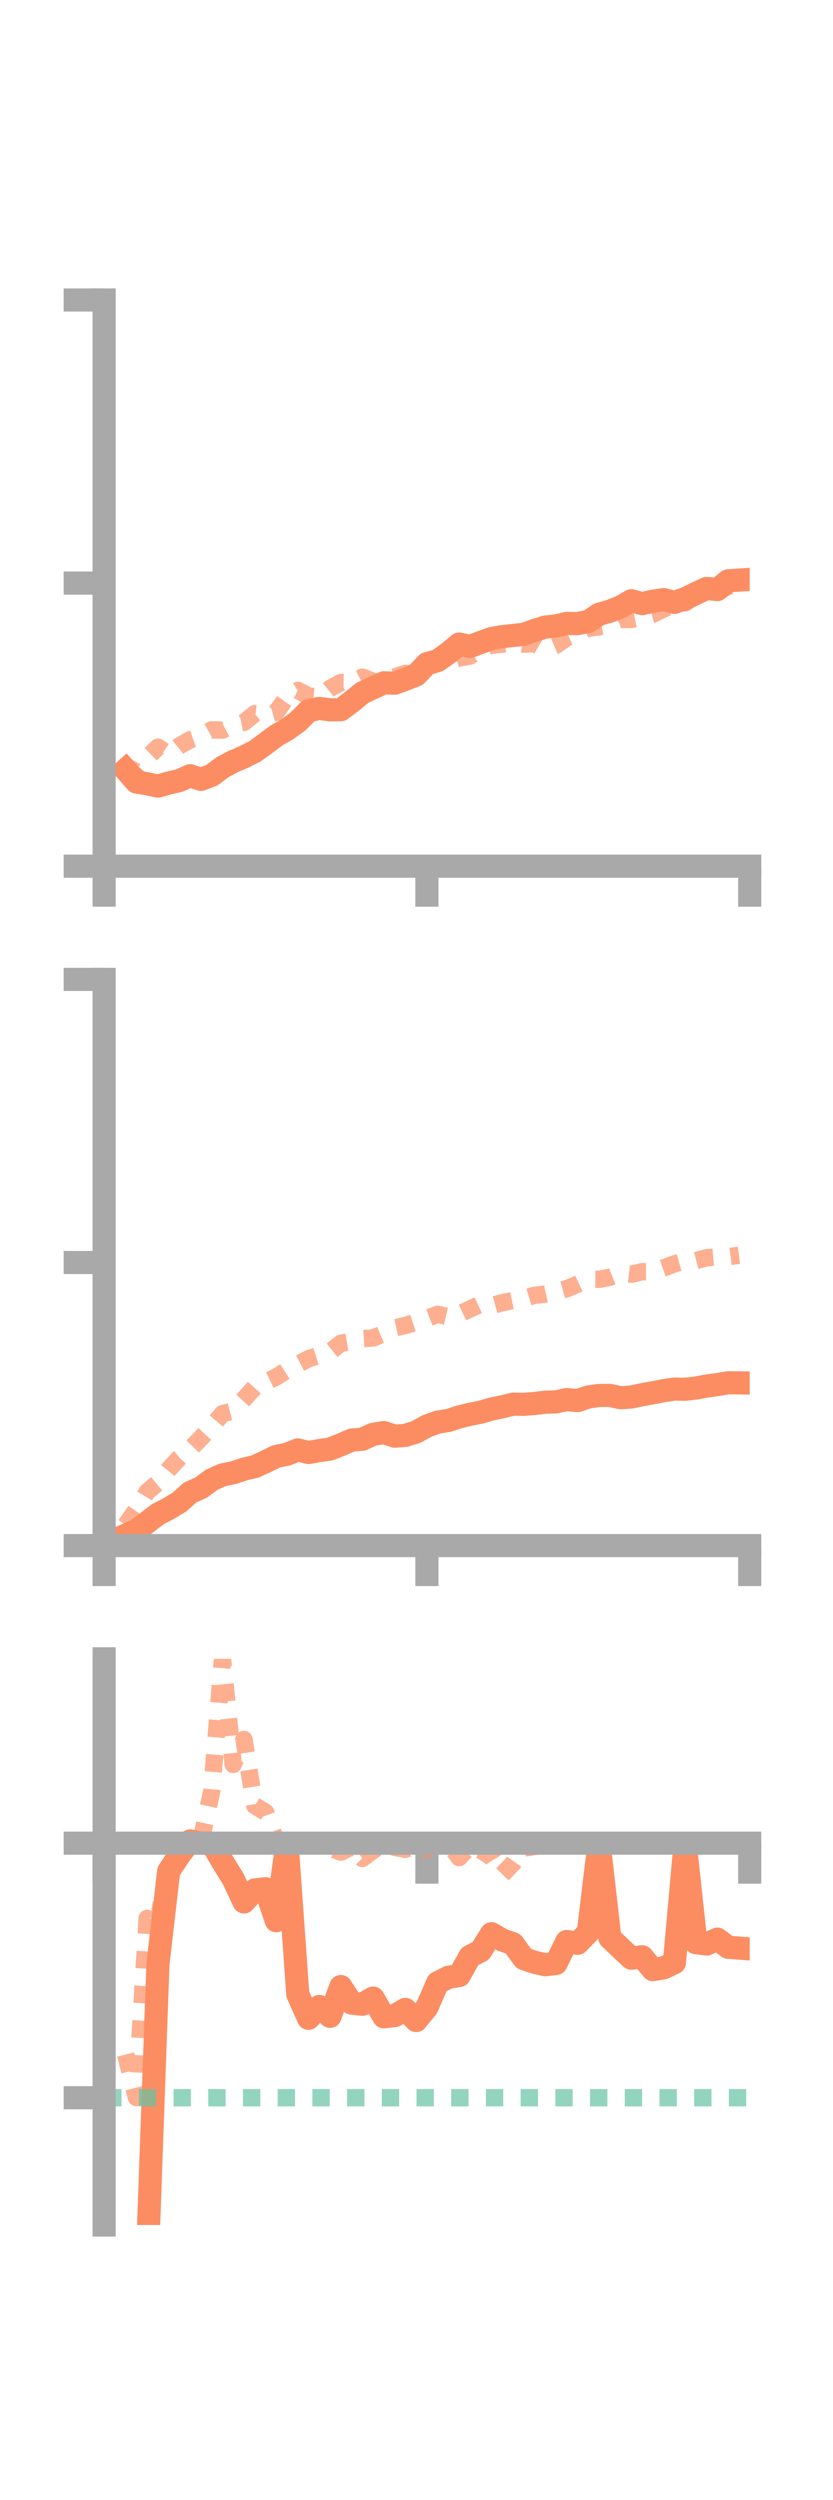 <?xml version="1.0" encoding="utf-8" standalone="no"?>
<!DOCTYPE svg PUBLIC "-//W3C//DTD SVG 1.1//EN"
  "http://www.w3.org/Graphics/SVG/1.1/DTD/svg11.dtd">
<!-- Created with matplotlib (https://matplotlib.org/) -->
<svg height="216pt" version="1.1" viewBox="0 0 72 216" width="72pt" xmlns="http://www.w3.org/2000/svg" xmlns:xlink="http://www.w3.org/1999/xlink">
 <defs>
  <style type="text/css">*{stroke-linecap:butt;stroke-linejoin:round;}</style>
 </defs>
 <g id="figure_1">
  <g id="patch_1">
   <path d="M 0 216 
L 72 216 
L 72 0 
L 0 0 
z
" style="fill:none;"/>
  </g>
  <g id="axes_1">
   <g id="patch_2">
    <path d="M 9 74.838 
L 64.8 74.838 
L 64.8 25.92 
L 9 25.92 
z
" style="fill:none;"/>
   </g>
   <g id="matplotlib.axis_1">
    <g id="xtick_1">
     <g id="line2d_1">
      <defs>
       <path d="M 0 0 
L 0 3.5 
" id="m23113449b5" style="stroke:#a9a9a9;stroke-width:2;"/>
      </defs>
      <g>
       <use style="fill:#a9a9a9;stroke:#a9a9a9;stroke-width:2;" x="9" xlink:href="#m23113449b5" y="74.838"/>
      </g>
     </g>
    </g>
    <g id="xtick_2">
     <g id="line2d_2">
      <g>
       <use style="fill:#a9a9a9;stroke:#a9a9a9;stroke-width:2;" x="36.9" xlink:href="#m23113449b5" y="74.838"/>
      </g>
     </g>
    </g>
    <g id="xtick_3">
     <g id="line2d_3">
      <g>
       <use style="fill:#a9a9a9;stroke:#a9a9a9;stroke-width:2;" x="64.8" xlink:href="#m23113449b5" y="74.838"/>
      </g>
     </g>
    </g>
   </g>
   <g id="matplotlib.axis_2">
    <g id="ytick_1">
     <g id="line2d_4">
      <defs>
       <path d="M 0 0 
L -3.5 0 
" id="m48d1982376" style="stroke:#a9a9a9;stroke-width:2;"/>
      </defs>
      <g>
       <use style="fill:#a9a9a9;stroke:#a9a9a9;stroke-width:2;" x="9" xlink:href="#m48d1982376" y="74.838"/>
      </g>
     </g>
    </g>
    <g id="ytick_2">
     <g id="line2d_5">
      <g>
       <use style="fill:#a9a9a9;stroke:#a9a9a9;stroke-width:2;" x="9" xlink:href="#m48d1982376" y="50.379"/>
      </g>
     </g>
    </g>
    <g id="ytick_3">
     <g id="line2d_6">
      <g>
       <use style="fill:#a9a9a9;stroke:#a9a9a9;stroke-width:2;" x="9" xlink:href="#m48d1982376" y="25.92"/>
      </g>
     </g>
    </g>
   </g>
   <g id="line2d_7">
    <path clip-path="url(#ped11818f1d)" d="M 10.86 66.51 
L 11.79 67.562 
L 12.72 67.719 
L 13.65 67.92 
L 14.58 67.652 
L 15.51 67.437 
L 16.44 67.023 
L 17.37 67.34 
L 18.3 66.987 
L 19.23 66.289 
L 20.16 65.797 
L 21.09 65.396 
L 22.02 64.926 
L 22.95 64.253 
L 23.88 63.555 
L 24.81 63.018 
L 25.74 62.352 
L 26.67 61.41 
L 27.6 61.21 
L 28.53 61.33 
L 29.46 61.321 
L 30.39 60.627 
L 31.32 59.859 
L 32.25 59.432 
L 33.18 58.993 
L 34.11 59.028 
L 35.04 58.691 
L 35.97 58.324 
L 36.9 57.345 
L 37.83 57.075 
L 38.76 56.419 
L 39.69 55.646 
L 40.62 55.854 
L 41.55 55.509 
L 42.48 55.168 
L 43.41 55.002 
L 44.34 54.906 
L 45.27 54.808 
L 46.2 54.466 
L 47.13 54.18 
L 48.06 54.082 
L 48.99 53.865 
L 49.92 53.88 
L 50.85 53.694 
L 51.78 53.073 
L 52.71 52.808 
L 53.64 52.442 
L 54.57 51.905 
L 55.5 52.155 
L 56.43 51.947 
L 57.36 51.805 
L 58.29 52.043 
L 59.22 51.728 
L 60.15 51.272 
L 61.08 50.839 
L 62.01 50.94 
L 62.94 50.184 
L 63.87 50.121 
" style="fill:none;stroke:#fc8d62;stroke-linecap:square;stroke-width:2;"/>
   </g>
   <g id="line2d_8">
    <path clip-path="url(#ped11818f1d)" d="M 10.86 66.208 
L 11.79 66.681 
L 12.72 65.465 
L 13.65 64.558 
L 14.58 65.176 
L 15.51 64.434 
L 16.44 63.917 
L 17.37 63.59 
L 18.3 63.056 
L 19.23 63.085 
L 20.16 62.588 
L 21.09 62.416 
L 22.02 61.665 
L 22.95 61.773 
L 23.88 61.528 
L 24.81 60.227 
L 25.74 59.648 
L 26.67 60.129 
L 27.6 60.236 
L 28.53 59.478 
L 29.46 58.969 
L 30.39 58.986 
L 31.32 58.506 
L 32.25 58.863 
L 33.18 58.647 
L 34.11 58.487 
L 35.04 58.18 
L 35.97 58.224 
L 36.9 57.638 
L 37.83 56.907 
L 38.76 57.17 
L 39.69 56.842 
L 40.62 56.687 
L 41.55 56.066 
L 42.48 55.747 
L 43.41 55.654 
L 44.34 55.524 
L 45.27 55.654 
L 46.2 55.603 
L 47.13 56.154 
L 48.06 55.752 
L 48.99 55.101 
L 49.92 54.691 
L 50.85 54.27 
L 51.78 54.162 
L 52.71 53.961 
L 53.64 53.518 
L 54.57 53.526 
L 55.5 53.327 
L 56.43 53.074 
L 57.36 52.61 
L 58.29 52.167 
L 59.22 52.094 
L 60.15 51.446 
L 61.08 51.021 
L 62.01 51.079 
L 62.94 50.661 
L 63.87 50.503 
" style="fill:none;stroke:#fc8d62;stroke-dasharray:1.5,1.5;stroke-dashoffset:0;stroke-opacity:0.7;stroke-width:1.5;"/>
   </g>
   <g id="patch_3">
    <path d="M 9 74.838 
L 9 25.92 
" style="fill:none;stroke:#a9a9a9;stroke-linecap:square;stroke-linejoin:miter;stroke-width:2;"/>
   </g>
   <g id="patch_4">
    <path d="M 64.8 74.838 
L 64.8 25.92 
" style="fill:none;"/>
   </g>
   <g id="patch_5">
    <path d="M 9 74.838 
L 64.8 74.838 
" style="fill:none;stroke:#a9a9a9;stroke-linecap:square;stroke-linejoin:miter;stroke-width:2;"/>
   </g>
   <g id="patch_6">
    <path d="M 9 25.92 
L 64.8 25.92 
" style="fill:none;"/>
   </g>
  </g>
  <g id="axes_2">
   <g id="patch_7">
    <path d="M 9 133.539 
L 64.8 133.539 
L 64.8 84.621 
L 9 84.621 
z
" style="fill:none;"/>
   </g>
   <g id="matplotlib.axis_3">
    <g id="xtick_4">
     <g id="line2d_9">
      <g>
       <use style="fill:#a9a9a9;stroke:#a9a9a9;stroke-width:2;" x="9" xlink:href="#m23113449b5" y="133.539"/>
      </g>
     </g>
    </g>
    <g id="xtick_5">
     <g id="line2d_10">
      <g>
       <use style="fill:#a9a9a9;stroke:#a9a9a9;stroke-width:2;" x="36.9" xlink:href="#m23113449b5" y="133.539"/>
      </g>
     </g>
    </g>
    <g id="xtick_6">
     <g id="line2d_11">
      <g>
       <use style="fill:#a9a9a9;stroke:#a9a9a9;stroke-width:2;" x="64.8" xlink:href="#m23113449b5" y="133.539"/>
      </g>
     </g>
    </g>
   </g>
   <g id="matplotlib.axis_4">
    <g id="ytick_4">
     <g id="line2d_12">
      <g>
       <use style="fill:#a9a9a9;stroke:#a9a9a9;stroke-width:2;" x="9" xlink:href="#m48d1982376" y="133.539"/>
      </g>
     </g>
    </g>
    <g id="ytick_5">
     <g id="line2d_13">
      <g>
       <use style="fill:#a9a9a9;stroke:#a9a9a9;stroke-width:2;" x="9" xlink:href="#m48d1982376" y="109.08"/>
      </g>
     </g>
    </g>
    <g id="ytick_6">
     <g id="line2d_14">
      <g>
       <use style="fill:#a9a9a9;stroke:#a9a9a9;stroke-width:2;" x="9" xlink:href="#m48d1982376" y="84.621"/>
      </g>
     </g>
    </g>
   </g>
   <g id="line2d_15">
    <path clip-path="url(#p3c4b124c20)" d="M 10.86 132.643 
L 11.79 132.249 
L 12.72 131.531 
L 13.65 130.82 
L 14.58 130.342 
L 15.51 129.779 
L 16.44 128.949 
L 17.37 128.536 
L 18.3 127.853 
L 19.23 127.432 
L 20.16 127.246 
L 21.09 126.934 
L 22.02 126.716 
L 22.95 126.294 
L 23.88 125.834 
L 24.81 125.648 
L 25.74 125.276 
L 26.67 125.498 
L 27.6 125.332 
L 28.53 125.196 
L 29.46 124.83 
L 30.39 124.422 
L 31.32 124.349 
L 32.25 123.924 
L 33.18 123.775 
L 34.11 124.087 
L 35.04 124.015 
L 35.97 123.724 
L 36.9 123.208 
L 37.83 122.873 
L 38.76 122.725 
L 39.69 122.425 
L 40.62 122.194 
L 41.55 122.014 
L 42.48 121.74 
L 43.41 121.552 
L 44.34 121.321 
L 45.27 121.334 
L 46.2 121.264 
L 47.13 121.149 
L 48.06 121.123 
L 48.99 120.924 
L 49.92 121.014 
L 50.85 120.699 
L 51.78 120.569 
L 52.71 120.561 
L 53.64 120.764 
L 54.57 120.701 
L 55.5 120.503 
L 56.43 120.336 
L 57.36 120.153 
L 58.29 120.018 
L 59.22 120.034 
L 60.15 119.926 
L 61.08 119.754 
L 62.01 119.627 
L 62.94 119.469 
L 63.87 119.48 
" style="fill:none;stroke:#fc8d62;stroke-linecap:square;stroke-width:2;"/>
   </g>
   <g id="line2d_16">
    <path clip-path="url(#p3c4b124c20)" d="M 10.86 131.764 
L 11.79 130.433 
L 12.72 128.885 
L 13.65 128.113 
L 14.58 126.955 
L 15.51 125.947 
L 16.44 125.197 
L 17.37 124.246 
L 18.3 123.245 
L 19.23 122.142 
L 20.16 121.901 
L 21.09 120.886 
L 22.02 119.846 
L 22.95 119.413 
L 23.88 118.974 
L 24.81 118.372 
L 25.74 117.872 
L 26.67 117.391 
L 27.6 117.093 
L 28.53 116.805 
L 29.46 116.059 
L 30.39 115.907 
L 31.32 115.662 
L 32.25 115.603 
L 33.18 115.212 
L 34.11 114.731 
L 35.04 114.526 
L 35.97 114.222 
L 36.9 113.919 
L 37.83 113.556 
L 38.76 113.772 
L 39.69 113.547 
L 40.62 113.099 
L 41.55 112.669 
L 42.48 112.81 
L 43.41 112.554 
L 44.34 112.366 
L 45.27 112.194 
L 46.2 111.911 
L 47.13 111.814 
L 48.06 111.601 
L 48.99 111.344 
L 49.92 110.953 
L 50.85 110.527 
L 51.78 110.534 
L 52.71 110.357 
L 53.64 109.983 
L 54.57 110.095 
L 55.5 109.876 
L 56.43 109.874 
L 57.36 109.551 
L 58.29 109.201 
L 59.22 108.945 
L 60.15 108.914 
L 61.08 108.672 
L 62.01 108.594 
L 62.94 108.577 
L 63.87 108.456 
" style="fill:none;stroke:#fc8d62;stroke-dasharray:1.5,1.5;stroke-dashoffset:0;stroke-opacity:0.7;stroke-width:1.5;"/>
   </g>
   <g id="patch_8">
    <path d="M 9 133.539 
L 9 84.621 
" style="fill:none;stroke:#a9a9a9;stroke-linecap:square;stroke-linejoin:miter;stroke-width:2;"/>
   </g>
   <g id="patch_9">
    <path d="M 64.8 133.539 
L 64.8 84.621 
" style="fill:none;"/>
   </g>
   <g id="patch_10">
    <path d="M 9 133.539 
L 64.8 133.539 
" style="fill:none;stroke:#a9a9a9;stroke-linecap:square;stroke-linejoin:miter;stroke-width:2;"/>
   </g>
   <g id="patch_11">
    <path d="M 9 84.621 
L 64.8 84.621 
" style="fill:none;"/>
   </g>
  </g>
  <g id="axes_3">
   <g id="patch_12">
    <path d="M 9 192.24 
L 64.8 192.24 
L 64.8 143.322 
L 9 143.322 
z
" style="fill:none;"/>
   </g>
   <g id="matplotlib.axis_5">
    <g id="xtick_7">
     <g id="line2d_17">
      <g>
       <use style="fill:#a9a9a9;stroke:#a9a9a9;stroke-width:2;" x="9" xlink:href="#m23113449b5" y="159.251"/>
      </g>
     </g>
    </g>
    <g id="xtick_8">
     <g id="line2d_18">
      <g>
       <use style="fill:#a9a9a9;stroke:#a9a9a9;stroke-width:2;" x="36.9" xlink:href="#m23113449b5" y="159.251"/>
      </g>
     </g>
    </g>
    <g id="xtick_9">
     <g id="line2d_19">
      <g>
       <use style="fill:#a9a9a9;stroke:#a9a9a9;stroke-width:2;" x="64.8" xlink:href="#m23113449b5" y="159.251"/>
      </g>
     </g>
    </g>
   </g>
   <g id="matplotlib.axis_6">
    <g id="ytick_7">
     <g id="line2d_20">
      <g>
       <use style="fill:#a9a9a9;stroke:#a9a9a9;stroke-width:2;" x="9" xlink:href="#m48d1982376" y="159.251"/>
      </g>
     </g>
    </g>
    <g id="ytick_8">
     <g id="line2d_21">
      <g>
       <use style="fill:#a9a9a9;stroke:#a9a9a9;stroke-width:2;" x="9" xlink:href="#m48d1982376" y="181.244"/>
      </g>
     </g>
    </g>
   </g>
   <g id="line2d_22">
    <path clip-path="url(#p2040a0c017)" d="M 10.86 213.417 
L 11.79 208.786 
L 12.72 195.787 
L 13.65 169.717 
L 14.58 161.675 
L 15.51 160.268 
L 16.44 159.053 
L 17.37 159.251 
L 18.3 159.251 
L 19.23 160.841 
L 20.16 162.345 
L 21.09 164.325 
L 22.02 163.295 
L 22.95 163.188 
L 23.88 165.951 
L 24.81 159.251 
L 25.74 172.311 
L 26.67 174.384 
L 27.6 173.359 
L 28.53 174.209 
L 29.46 171.639 
L 30.39 173.07 
L 31.32 173.166 
L 32.25 172.635 
L 33.18 174.251 
L 34.11 174.152 
L 35.04 173.613 
L 35.97 174.574 
L 36.9 173.438 
L 37.83 171.308 
L 38.76 170.837 
L 39.69 170.689 
L 40.62 169.037 
L 41.55 168.556 
L 42.48 167.073 
L 43.41 167.614 
L 44.34 167.941 
L 45.27 169.218 
L 46.2 169.543 
L 47.13 169.755 
L 48.06 169.64 
L 48.99 167.744 
L 49.92 167.903 
L 50.85 166.961 
L 51.78 159.251 
L 52.71 167.433 
L 53.64 168.32 
L 54.57 169.189 
L 55.5 169.064 
L 56.43 170.176 
L 57.36 170.023 
L 58.29 169.581 
L 59.22 159.251 
L 60.15 167.846 
L 61.08 167.967 
L 62.01 167.542 
L 62.94 168.245 
L 63.87 168.315 
" style="fill:none;stroke:#fc8d62;stroke-linecap:square;stroke-width:2;"/>
   </g>
   <g id="line2d_23">
    <path clip-path="url(#p2040a0c017)" d="M 10.86 177.508 
L 11.79 181.23 
L 12.72 165.749 
L 13.65 166.385 
L 14.58 160.121 
L 15.51 159.236 
L 16.44 159.222 
L 17.37 159.022 
L 18.3 154.768 
L 19.23 143.322 
L 20.16 152.45 
L 21.09 150.291 
L 22.02 156.013 
L 22.95 156.578 
L 23.88 159.095 
L 24.81 159.252 
L 25.74 159.251 
L 26.67 159.251 
L 27.6 159.538 
L 28.53 159.676 
L 29.46 160.028 
L 30.39 159.58 
L 31.32 160.571 
L 32.25 159.879 
L 33.18 159.251 
L 34.11 159.614 
L 35.04 159.78 
L 35.97 159.475 
L 36.9 159.758 
L 37.83 159.251 
L 38.76 159.251 
L 39.69 160.497 
L 40.62 159.483 
L 41.55 159.859 
L 42.48 160.455 
L 43.41 161.962 
L 44.34 160.992 
L 45.27 159.679 
L 46.2 159.538 
L 47.13 159.268 
L 48.06 159.339 
L 48.99 159.455 
L 49.92 159.425 
L 50.85 159.267 
L 51.78 159.251 
L 52.71 159.251 
L 53.64 159.251 
L 54.57 159.364 
L 55.5 159.251 
L 56.43 159.292 
L 57.36 159.251 
L 58.29 159.264 
L 59.22 159.234 
L 60.15 159.237 
L 61.08 159.158 
L 62.01 159.127 
L 62.94 159.226 
L 63.87 159.1 
" style="fill:none;stroke:#fc8d62;stroke-dasharray:1.5,1.5;stroke-dashoffset:0;stroke-opacity:0.7;stroke-width:1.5;"/>
   </g>
   <g id="line2d_24">
    <path clip-path="url(#p2040a0c017)" d="M 9 181.244 
L 64.8 181.244 
" style="fill:none;stroke:#66c2a5;stroke-dasharray:1.5,1.5;stroke-dashoffset:0;stroke-opacity:0.7;stroke-width:1.5;"/>
   </g>
   <g id="patch_13">
    <path d="M 9 192.24 
L 9 143.322 
" style="fill:none;stroke:#a9a9a9;stroke-linecap:square;stroke-linejoin:miter;stroke-width:2;"/>
   </g>
   <g id="patch_14">
    <path d="M 64.8 192.24 
L 64.8 143.322 
" style="fill:none;"/>
   </g>
   <g id="patch_15">
    <path d="M 9 159.251 
L 64.8 159.251 
" style="fill:none;stroke:#a9a9a9;stroke-linecap:square;stroke-linejoin:miter;stroke-width:2;"/>
   </g>
   <g id="patch_16">
    <path d="M 9 143.322 
L 64.8 143.322 
" style="fill:none;"/>
   </g>
  </g>
 </g>
 <defs>
  <clipPath id="ped11818f1d">
   <rect height="48.918" width="55.8" x="9" y="25.92"/>
  </clipPath>
  <clipPath id="p3c4b124c20">
   <rect height="48.918" width="55.8" x="9" y="84.621"/>
  </clipPath>
  <clipPath id="p2040a0c017">
   <rect height="48.918" width="55.8" x="9" y="143.322"/>
  </clipPath>
 </defs>
</svg>
